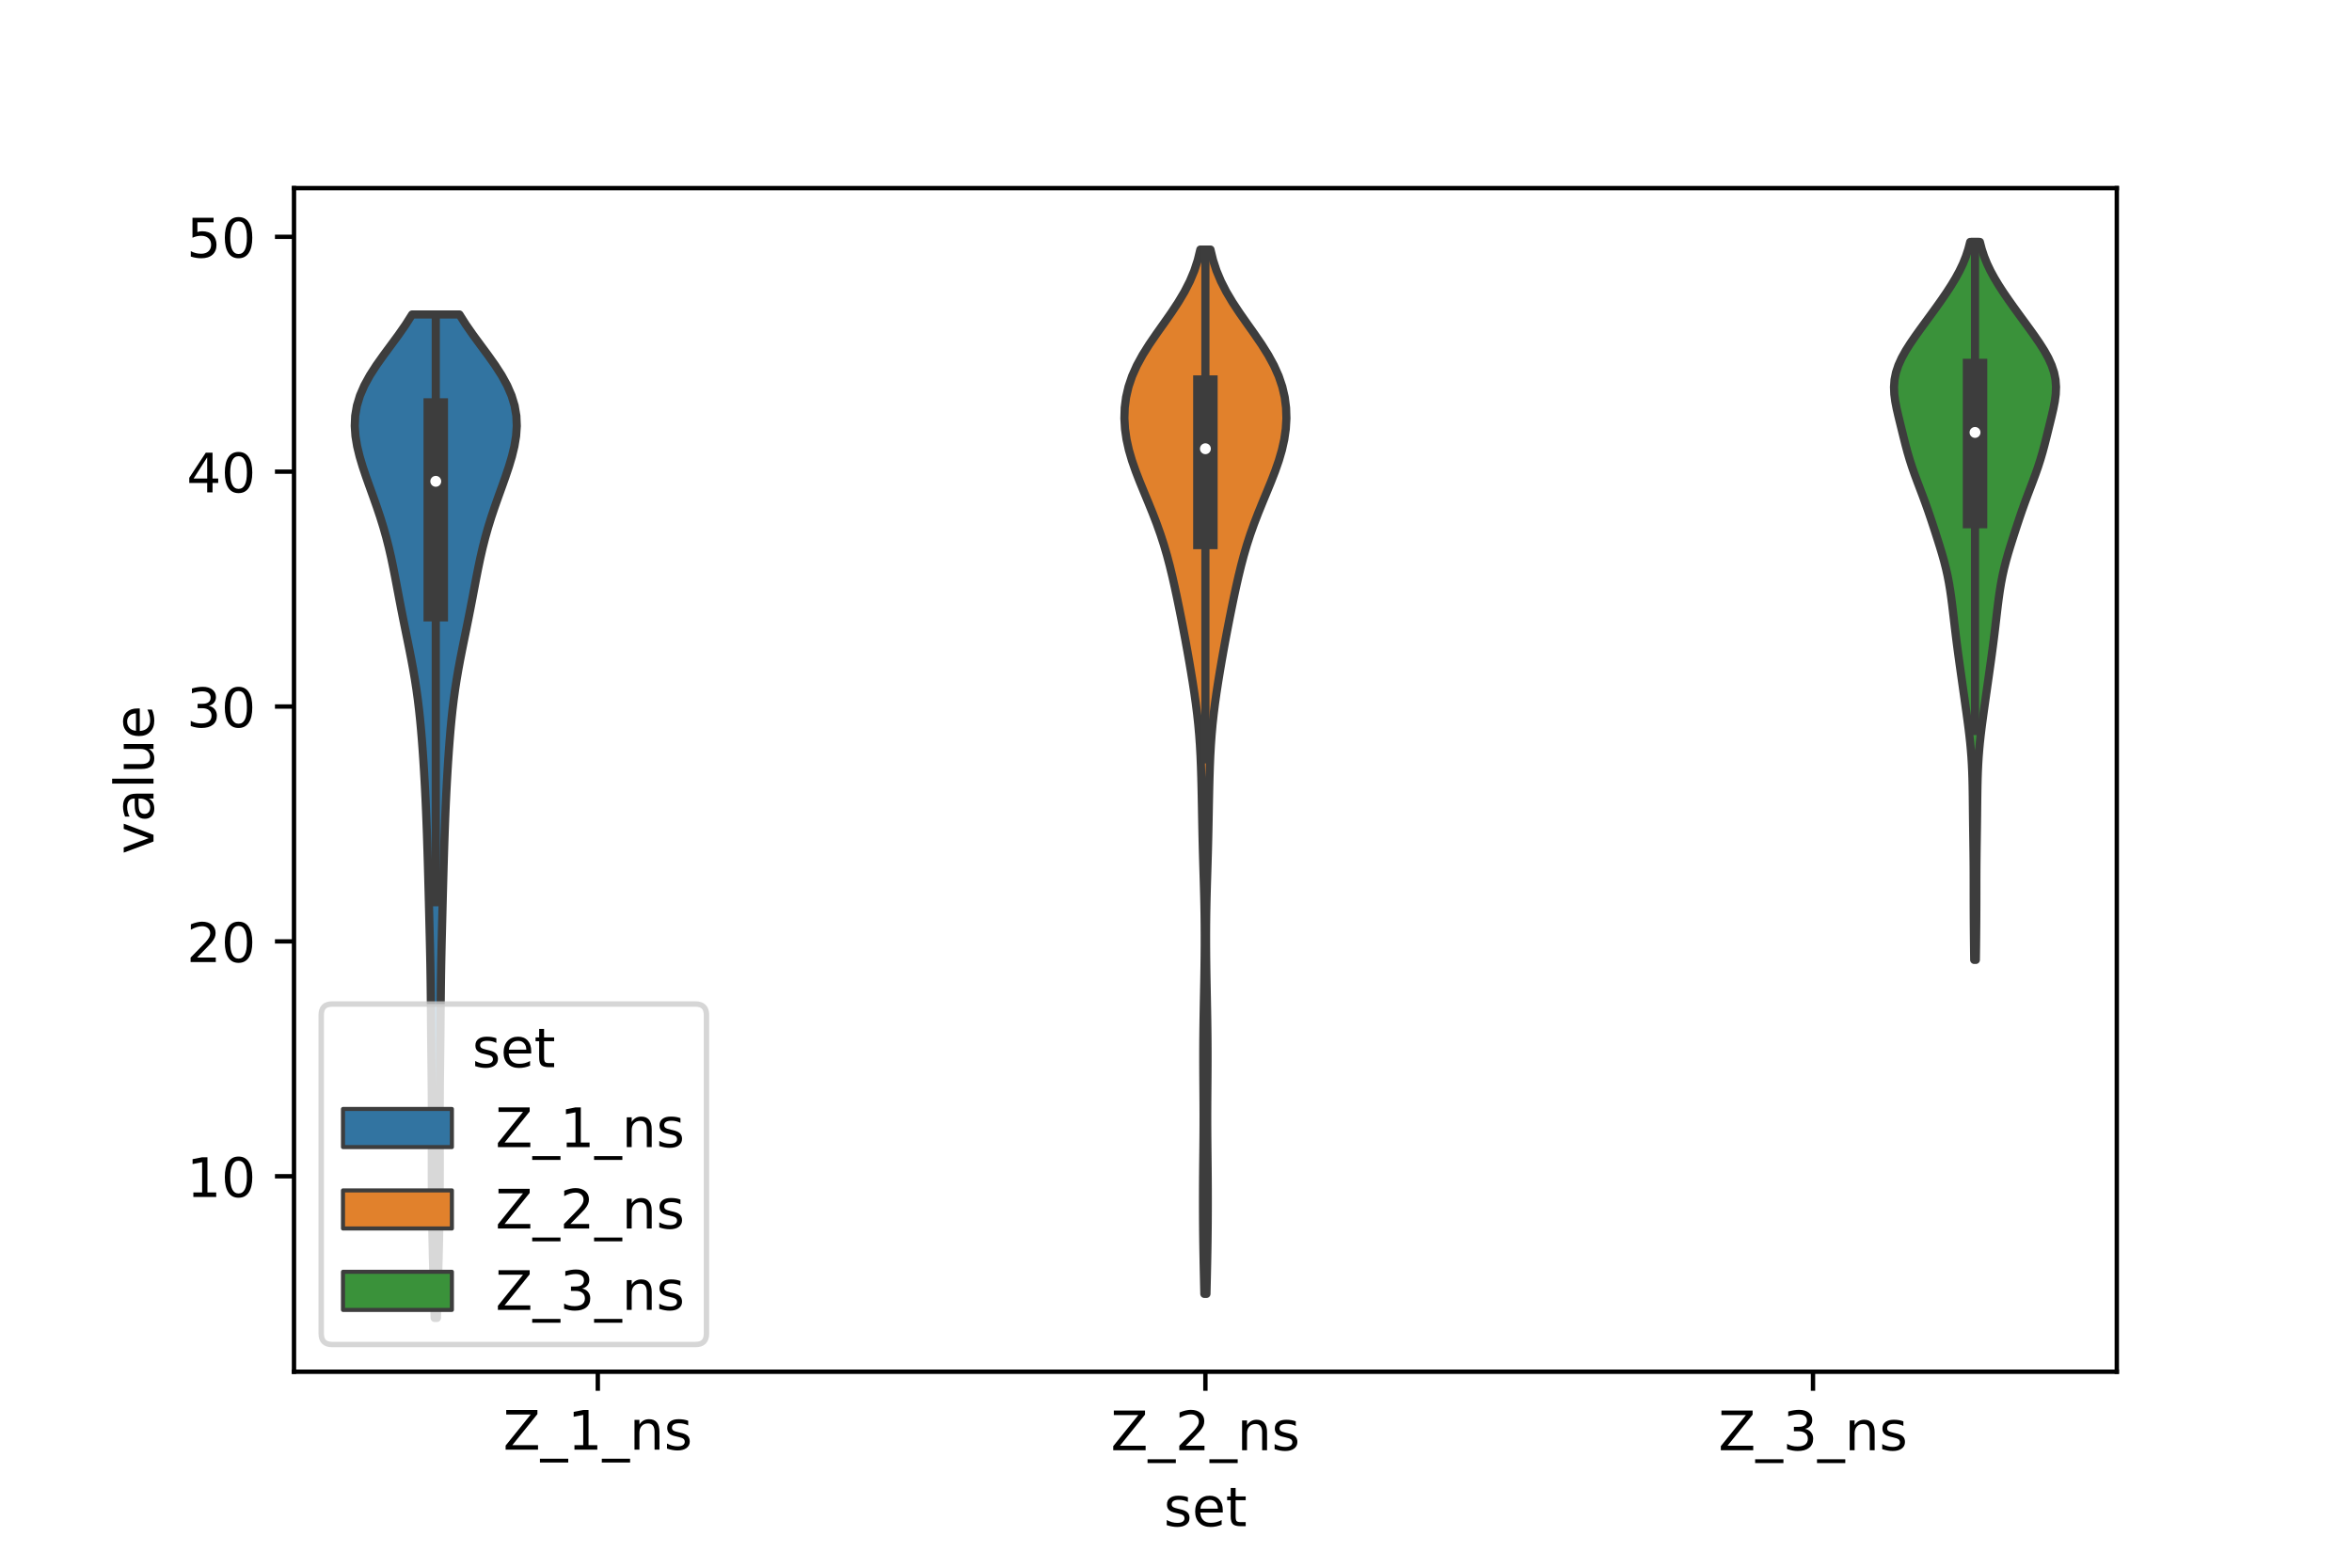 <?xml version="1.0" encoding="utf-8" standalone="no"?>
<!DOCTYPE svg PUBLIC "-//W3C//DTD SVG 1.1//EN"
  "http://www.w3.org/Graphics/SVG/1.1/DTD/svg11.dtd">
<!-- Created with matplotlib (https://matplotlib.org/) -->
<svg height="288pt" version="1.1" viewBox="0 0 432 288" width="432pt" xmlns="http://www.w3.org/2000/svg" xmlns:xlink="http://www.w3.org/1999/xlink">
 <defs>
  <style type="text/css">*{stroke-linecap:butt;stroke-linejoin:round;}</style>
 </defs>
 <g id="figure_1">
  <g id="patch_1">
   <path d="M 0 288 
L 432 288 
L 432 0 
L 0 0 
z
" style="fill:#ffffff;"/>
  </g>
  <g id="axes_1">
   <g id="patch_2">
    <path d="M 54 252 
L 388.8 252 
L 388.8 34.56 
L 54 34.56 
z
" style="fill:#ffffff;"/>
   </g>
   <g id="PolyCollection_1">
    <defs>
     <path d="M 80.25 -45.884 
L 79.83 -45.884 
L 79.781 -47.746 
L 79.728 -49.608 
L 79.673 -51.47 
L 79.617 -53.332 
L 79.563 -55.194 
L 79.513 -57.056 
L 79.468 -58.918 
L 79.429 -60.78 
L 79.395 -62.642 
L 79.367 -64.504 
L 79.344 -66.366 
L 79.327 -68.228 
L 79.314 -70.09 
L 79.307 -71.952 
L 79.303 -73.814 
L 79.304 -75.676 
L 79.307 -77.538 
L 79.311 -79.4 
L 79.314 -81.262 
L 79.315 -83.124 
L 79.311 -84.986 
L 79.302 -86.848 
L 79.288 -88.71 
L 79.269 -90.572 
L 79.248 -92.434 
L 79.226 -94.296 
L 79.205 -96.158 
L 79.186 -98.02 
L 79.169 -99.882 
L 79.153 -101.744 
L 79.138 -103.606 
L 79.12 -105.468 
L 79.098 -107.33 
L 79.071 -109.192 
L 79.039 -111.055 
L 79.001 -112.917 
L 78.96 -114.779 
L 78.915 -116.641 
L 78.869 -118.503 
L 78.823 -120.365 
L 78.776 -122.227 
L 78.728 -124.089 
L 78.679 -125.951 
L 78.629 -127.813 
L 78.577 -129.675 
L 78.521 -131.537 
L 78.462 -133.399 
L 78.399 -135.261 
L 78.331 -137.123 
L 78.257 -138.985 
L 78.175 -140.847 
L 78.085 -142.709 
L 77.987 -144.571 
L 77.879 -146.433 
L 77.762 -148.295 
L 77.634 -150.157 
L 77.494 -152.019 
L 77.339 -153.881 
L 77.165 -155.743 
L 76.969 -157.605 
L 76.745 -159.467 
L 76.49 -161.329 
L 76.203 -163.191 
L 75.885 -165.053 
L 75.539 -166.915 
L 75.174 -168.777 
L 74.796 -170.639 
L 74.415 -172.501 
L 74.039 -174.363 
L 73.671 -176.225 
L 73.313 -178.087 
L 72.961 -179.949 
L 72.607 -181.811 
L 72.241 -183.673 
L 71.851 -185.536 
L 71.423 -187.398 
L 70.949 -189.26 
L 70.423 -191.122 
L 69.845 -192.984 
L 69.221 -194.846 
L 68.564 -196.708 
L 67.892 -198.57 
L 67.23 -200.432 
L 66.605 -202.294 
L 66.05 -204.156 
L 65.599 -206.018 
L 65.29 -207.88 
L 65.16 -209.742 
L 65.24 -211.604 
L 65.556 -213.466 
L 66.119 -215.328 
L 66.923 -217.19 
L 67.946 -219.052 
L 69.146 -220.914 
L 70.468 -222.776 
L 71.845 -224.638 
L 73.214 -226.5 
L 74.512 -228.362 
L 75.692 -230.224 
L 84.388 -230.224 
L 84.388 -230.224 
L 85.568 -228.362 
L 86.866 -226.5 
L 88.235 -224.638 
L 89.612 -222.776 
L 90.934 -220.914 
L 92.134 -219.052 
L 93.157 -217.19 
L 93.961 -215.328 
L 94.524 -213.466 
L 94.84 -211.604 
L 94.92 -209.742 
L 94.79 -207.88 
L 94.481 -206.018 
L 94.03 -204.156 
L 93.475 -202.294 
L 92.85 -200.432 
L 92.188 -198.57 
L 91.516 -196.708 
L 90.859 -194.846 
L 90.235 -192.984 
L 89.657 -191.122 
L 89.131 -189.26 
L 88.657 -187.398 
L 88.229 -185.536 
L 87.839 -183.673 
L 87.473 -181.811 
L 87.119 -179.949 
L 86.767 -178.087 
L 86.409 -176.225 
L 86.041 -174.363 
L 85.665 -172.501 
L 85.284 -170.639 
L 84.906 -168.777 
L 84.541 -166.915 
L 84.195 -165.053 
L 83.877 -163.191 
L 83.59 -161.329 
L 83.335 -159.467 
L 83.111 -157.605 
L 82.915 -155.743 
L 82.741 -153.881 
L 82.586 -152.019 
L 82.446 -150.157 
L 82.318 -148.295 
L 82.201 -146.433 
L 82.093 -144.571 
L 81.995 -142.709 
L 81.905 -140.847 
L 81.823 -138.985 
L 81.749 -137.123 
L 81.681 -135.261 
L 81.618 -133.399 
L 81.559 -131.537 
L 81.503 -129.675 
L 81.451 -127.813 
L 81.401 -125.951 
L 81.352 -124.089 
L 81.304 -122.227 
L 81.257 -120.365 
L 81.211 -118.503 
L 81.165 -116.641 
L 81.12 -114.779 
L 81.079 -112.917 
L 81.041 -111.055 
L 81.009 -109.192 
L 80.982 -107.33 
L 80.96 -105.468 
L 80.942 -103.606 
L 80.927 -101.744 
L 80.911 -99.882 
L 80.894 -98.02 
L 80.875 -96.158 
L 80.854 -94.296 
L 80.832 -92.434 
L 80.811 -90.572 
L 80.792 -88.71 
L 80.778 -86.848 
L 80.769 -84.986 
L 80.765 -83.124 
L 80.766 -81.262 
L 80.769 -79.4 
L 80.773 -77.538 
L 80.776 -75.676 
L 80.777 -73.814 
L 80.773 -71.952 
L 80.766 -70.09 
L 80.753 -68.228 
L 80.736 -66.366 
L 80.713 -64.504 
L 80.685 -62.642 
L 80.651 -60.78 
L 80.612 -58.918 
L 80.567 -57.056 
L 80.517 -55.194 
L 80.463 -53.332 
L 80.407 -51.47 
L 80.352 -49.608 
L 80.299 -47.746 
L 80.25 -45.884 
z
" id="mf866a5b476" style="stroke:#3d3d3d;stroke-width:1.5;"/>
    </defs>
    <g clip-path="url(#pe5899b2e89)">
     <use style="fill:#3274a1;stroke:#3d3d3d;stroke-width:1.5;" x="0" xlink:href="#mf866a5b476" y="288"/>
    </g>
   </g>
   <g id="PolyCollection_2">
    <defs>
     <path d="M 221.594 -50.299 
L 221.206 -50.299 
L 221.162 -52.237 
L 221.117 -54.175 
L 221.076 -56.113 
L 221.04 -58.051 
L 221.01 -59.989 
L 220.987 -61.927 
L 220.972 -63.865 
L 220.963 -65.802 
L 220.961 -67.74 
L 220.965 -69.678 
L 220.976 -71.616 
L 220.993 -73.554 
L 221.014 -75.492 
L 221.034 -77.43 
L 221.051 -79.368 
L 221.061 -81.306 
L 221.063 -83.244 
L 221.056 -85.182 
L 221.044 -87.12 
L 221.029 -89.058 
L 221.016 -90.996 
L 221.008 -92.934 
L 221.008 -94.871 
L 221.017 -96.809 
L 221.036 -98.747 
L 221.062 -100.685 
L 221.095 -102.623 
L 221.132 -104.561 
L 221.17 -106.499 
L 221.206 -108.437 
L 221.237 -110.375 
L 221.261 -112.313 
L 221.275 -114.251 
L 221.278 -116.189 
L 221.269 -118.127 
L 221.247 -120.065 
L 221.212 -122.003 
L 221.166 -123.94 
L 221.111 -125.878 
L 221.052 -127.816 
L 220.994 -129.754 
L 220.939 -131.692 
L 220.891 -133.63 
L 220.849 -135.568 
L 220.811 -137.506 
L 220.774 -139.444 
L 220.737 -141.382 
L 220.696 -143.32 
L 220.646 -145.258 
L 220.584 -147.196 
L 220.504 -149.134 
L 220.398 -151.071 
L 220.26 -153.009 
L 220.087 -154.947 
L 219.876 -156.885 
L 219.631 -158.823 
L 219.357 -160.761 
L 219.059 -162.699 
L 218.744 -164.637 
L 218.414 -166.575 
L 218.071 -168.513 
L 217.717 -170.451 
L 217.351 -172.389 
L 216.974 -174.327 
L 216.586 -176.265 
L 216.186 -178.203 
L 215.77 -180.14 
L 215.333 -182.078 
L 214.863 -184.016 
L 214.35 -185.954 
L 213.783 -187.892 
L 213.155 -189.83 
L 212.465 -191.768 
L 211.72 -193.706 
L 210.934 -195.644 
L 210.13 -197.582 
L 209.336 -199.52 
L 208.585 -201.458 
L 207.911 -203.396 
L 207.345 -205.334 
L 206.914 -207.272 
L 206.634 -209.209 
L 206.52 -211.147 
L 206.582 -213.085 
L 206.831 -215.023 
L 207.28 -216.961 
L 207.936 -218.899 
L 208.8 -220.837 
L 209.856 -222.775 
L 211.072 -224.713 
L 212.398 -226.651 
L 213.773 -228.589 
L 215.131 -230.527 
L 216.412 -232.465 
L 217.564 -234.403 
L 218.553 -236.34 
L 219.364 -238.278 
L 219.997 -240.216 
L 220.47 -242.154 
L 222.33 -242.154 
L 222.33 -242.154 
L 222.803 -240.216 
L 223.436 -238.278 
L 224.247 -236.34 
L 225.236 -234.403 
L 226.388 -232.465 
L 227.669 -230.527 
L 229.027 -228.589 
L 230.402 -226.651 
L 231.728 -224.713 
L 232.944 -222.775 
L 234 -220.837 
L 234.864 -218.899 
L 235.52 -216.961 
L 235.969 -215.023 
L 236.218 -213.085 
L 236.28 -211.147 
L 236.166 -209.209 
L 235.886 -207.272 
L 235.455 -205.334 
L 234.889 -203.396 
L 234.215 -201.458 
L 233.464 -199.52 
L 232.67 -197.582 
L 231.866 -195.644 
L 231.08 -193.706 
L 230.335 -191.768 
L 229.645 -189.83 
L 229.017 -187.892 
L 228.45 -185.954 
L 227.937 -184.016 
L 227.467 -182.078 
L 227.03 -180.14 
L 226.614 -178.203 
L 226.214 -176.265 
L 225.826 -174.327 
L 225.449 -172.389 
L 225.083 -170.451 
L 224.729 -168.513 
L 224.386 -166.575 
L 224.056 -164.637 
L 223.741 -162.699 
L 223.443 -160.761 
L 223.169 -158.823 
L 222.924 -156.885 
L 222.713 -154.947 
L 222.54 -153.009 
L 222.402 -151.071 
L 222.296 -149.134 
L 222.216 -147.196 
L 222.154 -145.258 
L 222.104 -143.32 
L 222.063 -141.382 
L 222.026 -139.444 
L 221.989 -137.506 
L 221.951 -135.568 
L 221.909 -133.63 
L 221.861 -131.692 
L 221.806 -129.754 
L 221.748 -127.816 
L 221.689 -125.878 
L 221.634 -123.94 
L 221.588 -122.003 
L 221.553 -120.065 
L 221.531 -118.127 
L 221.522 -116.189 
L 221.525 -114.251 
L 221.539 -112.313 
L 221.563 -110.375 
L 221.594 -108.437 
L 221.63 -106.499 
L 221.668 -104.561 
L 221.705 -102.623 
L 221.738 -100.685 
L 221.764 -98.747 
L 221.783 -96.809 
L 221.792 -94.871 
L 221.792 -92.934 
L 221.784 -90.996 
L 221.771 -89.058 
L 221.756 -87.12 
L 221.744 -85.182 
L 221.737 -83.244 
L 221.739 -81.306 
L 221.749 -79.368 
L 221.766 -77.43 
L 221.786 -75.492 
L 221.807 -73.554 
L 221.824 -71.616 
L 221.835 -69.678 
L 221.839 -67.74 
L 221.837 -65.802 
L 221.828 -63.865 
L 221.813 -61.927 
L 221.79 -59.989 
L 221.76 -58.051 
L 221.724 -56.113 
L 221.683 -54.175 
L 221.638 -52.237 
L 221.594 -50.299 
z
" id="me64e5f9c55" style="stroke:#3d3d3d;stroke-width:1.5;"/>
    </defs>
    <g clip-path="url(#pe5899b2e89)">
     <use style="fill:#e1812c;stroke:#3d3d3d;stroke-width:1.5;" x="0" xlink:href="#me64e5f9c55" y="288"/>
    </g>
   </g>
   <g id="PolyCollection_3">
    <defs>
     <path d="M 362.909 -111.659 
L 362.611 -111.659 
L 362.592 -112.992 
L 362.576 -114.324 
L 362.561 -115.656 
L 362.548 -116.989 
L 362.537 -118.321 
L 362.527 -119.653 
L 362.521 -120.985 
L 362.516 -122.318 
L 362.515 -123.65 
L 362.514 -124.982 
L 362.513 -126.315 
L 362.509 -127.647 
L 362.501 -128.979 
L 362.489 -130.311 
L 362.474 -131.644 
L 362.456 -132.976 
L 362.437 -134.308 
L 362.418 -135.641 
L 362.401 -136.973 
L 362.384 -138.305 
L 362.37 -139.637 
L 362.355 -140.97 
L 362.338 -142.302 
L 362.316 -143.634 
L 362.284 -144.967 
L 362.239 -146.299 
L 362.177 -147.631 
L 362.095 -148.964 
L 361.99 -150.296 
L 361.865 -151.628 
L 361.719 -152.96 
L 361.557 -154.293 
L 361.383 -155.625 
L 361.201 -156.957 
L 361.015 -158.29 
L 360.827 -159.622 
L 360.638 -160.954 
L 360.45 -162.286 
L 360.261 -163.619 
L 360.073 -164.951 
L 359.886 -166.283 
L 359.703 -167.616 
L 359.524 -168.948 
L 359.352 -170.28 
L 359.186 -171.613 
L 359.026 -172.945 
L 358.87 -174.277 
L 358.714 -175.609 
L 358.553 -176.942 
L 358.381 -178.274 
L 358.188 -179.606 
L 357.967 -180.939 
L 357.71 -182.271 
L 357.411 -183.603 
L 357.071 -184.935 
L 356.695 -186.268 
L 356.293 -187.6 
L 355.874 -188.932 
L 355.446 -190.265 
L 355.011 -191.597 
L 354.568 -192.929 
L 354.111 -194.262 
L 353.637 -195.594 
L 353.144 -196.926 
L 352.639 -198.258 
L 352.134 -199.591 
L 351.641 -200.923 
L 351.176 -202.255 
L 350.748 -203.588 
L 350.357 -204.92 
L 349.998 -206.252 
L 349.66 -207.584 
L 349.33 -208.917 
L 349.001 -210.249 
L 348.676 -211.581 
L 348.37 -212.914 
L 348.111 -214.246 
L 347.935 -215.578 
L 347.88 -216.911 
L 347.977 -218.243 
L 348.246 -219.575 
L 348.69 -220.907 
L 349.294 -222.24 
L 350.033 -223.572 
L 350.876 -224.904 
L 351.789 -226.237 
L 352.743 -227.569 
L 353.715 -228.901 
L 354.69 -230.233 
L 355.656 -231.566 
L 356.601 -232.898 
L 357.515 -234.23 
L 358.382 -235.563 
L 359.186 -236.895 
L 359.913 -238.227 
L 360.549 -239.559 
L 361.086 -240.892 
L 361.525 -242.224 
L 361.872 -243.556 
L 363.648 -243.556 
L 363.648 -243.556 
L 363.995 -242.224 
L 364.434 -240.892 
L 364.971 -239.559 
L 365.607 -238.227 
L 366.334 -236.895 
L 367.138 -235.563 
L 368.005 -234.23 
L 368.919 -232.898 
L 369.864 -231.566 
L 370.83 -230.233 
L 371.805 -228.901 
L 372.777 -227.569 
L 373.731 -226.237 
L 374.644 -224.904 
L 375.487 -223.572 
L 376.226 -222.24 
L 376.83 -220.907 
L 377.274 -219.575 
L 377.543 -218.243 
L 377.64 -216.911 
L 377.585 -215.578 
L 377.409 -214.246 
L 377.15 -212.914 
L 376.844 -211.581 
L 376.519 -210.249 
L 376.19 -208.917 
L 375.86 -207.584 
L 375.522 -206.252 
L 375.163 -204.92 
L 374.772 -203.588 
L 374.344 -202.255 
L 373.879 -200.923 
L 373.386 -199.591 
L 372.881 -198.258 
L 372.376 -196.926 
L 371.883 -195.594 
L 371.409 -194.262 
L 370.952 -192.929 
L 370.509 -191.597 
L 370.074 -190.265 
L 369.646 -188.932 
L 369.227 -187.6 
L 368.825 -186.268 
L 368.449 -184.935 
L 368.109 -183.603 
L 367.81 -182.271 
L 367.553 -180.939 
L 367.332 -179.606 
L 367.139 -178.274 
L 366.967 -176.942 
L 366.806 -175.609 
L 366.65 -174.277 
L 366.494 -172.945 
L 366.334 -171.613 
L 366.168 -170.28 
L 365.996 -168.948 
L 365.817 -167.616 
L 365.634 -166.283 
L 365.447 -164.951 
L 365.259 -163.619 
L 365.07 -162.286 
L 364.882 -160.954 
L 364.693 -159.622 
L 364.505 -158.29 
L 364.319 -156.957 
L 364.137 -155.625 
L 363.963 -154.293 
L 363.801 -152.96 
L 363.655 -151.628 
L 363.53 -150.296 
L 363.425 -148.964 
L 363.343 -147.631 
L 363.281 -146.299 
L 363.236 -144.967 
L 363.204 -143.634 
L 363.182 -142.302 
L 363.165 -140.97 
L 363.15 -139.637 
L 363.136 -138.305 
L 363.119 -136.973 
L 363.102 -135.641 
L 363.083 -134.308 
L 363.064 -132.976 
L 363.046 -131.644 
L 363.031 -130.311 
L 363.019 -128.979 
L 363.011 -127.647 
L 363.007 -126.315 
L 363.006 -124.982 
L 363.005 -123.65 
L 363.004 -122.318 
L 362.999 -120.985 
L 362.993 -119.653 
L 362.983 -118.321 
L 362.972 -116.989 
L 362.959 -115.656 
L 362.944 -114.324 
L 362.928 -112.992 
L 362.909 -111.659 
z
" id="me7997f96d9" style="stroke:#3d3d3d;stroke-width:1.5;"/>
    </defs>
    <g clip-path="url(#pe5899b2e89)">
     <use style="fill:#3a923a;stroke:#3d3d3d;stroke-width:1.5;" x="0" xlink:href="#me7997f96d9" y="288"/>
    </g>
   </g>
   <g id="patch_3">
    <path clip-path="url(#pe5899b2e89)" d="M 109.8 259.242 
L 109.8 259.242 
L 109.8 259.242 
L 109.8 259.242 
z
" style="fill:#3274a1;stroke:#3d3d3d;stroke-linejoin:miter;stroke-width:0.75;"/>
   </g>
   <g id="patch_4">
    <path clip-path="url(#pe5899b2e89)" d="M 109.8 259.242 
L 109.8 259.242 
L 109.8 259.242 
L 109.8 259.242 
z
" style="fill:#e1812c;stroke:#3d3d3d;stroke-linejoin:miter;stroke-width:0.75;"/>
   </g>
   <g id="patch_5">
    <path clip-path="url(#pe5899b2e89)" d="M 109.8 259.242 
L 109.8 259.242 
L 109.8 259.242 
L 109.8 259.242 
z
" style="fill:#3a923a;stroke:#3d3d3d;stroke-linejoin:miter;stroke-width:0.75;"/>
   </g>
   <g id="matplotlib.axis_1">
    <g id="xtick_1">
     <g id="line2d_1">
      <defs>
       <path d="M 0 0 
L 0 3.5 
" id="m241a8eb788" style="stroke:#000000;stroke-width:0.8;"/>
      </defs>
      <g>
       <use style="stroke:#000000;stroke-width:0.8;" x="109.8" xlink:href="#m241a8eb788" y="252"/>
      </g>
     </g>
     <g id="text_1">
      <!-- Z_1_ns -->
      <g transform="translate(92.42 266.32)scale(0.1 -0.1)">
       <defs>
        <path d="M 5.609 72.906 
L 62.891 72.906 
L 62.891 65.375 
L 16.797 8.297 
L 64.016 8.297 
L 64.016 0 
L 4.5 0 
L 4.5 7.516 
L 50.594 64.594 
L 5.609 64.594 
z
" id="DejaVuSans-90"/>
        <path d="M 50.984 -16.609 
L 50.984 -23.578 
L -0.984 -23.578 
L -0.984 -16.609 
z
" id="DejaVuSans-95"/>
        <path d="M 12.406 8.297 
L 28.516 8.297 
L 28.516 63.922 
L 10.984 60.406 
L 10.984 69.391 
L 28.422 72.906 
L 38.281 72.906 
L 38.281 8.297 
L 54.391 8.297 
L 54.391 0 
L 12.406 0 
z
" id="DejaVuSans-49"/>
        <path d="M 54.891 33.016 
L 54.891 0 
L 45.906 0 
L 45.906 32.719 
Q 45.906 40.484 42.875 44.328 
Q 39.844 48.188 33.797 48.188 
Q 26.516 48.188 22.312 43.547 
Q 18.109 38.922 18.109 30.906 
L 18.109 0 
L 9.078 0 
L 9.078 54.688 
L 18.109 54.688 
L 18.109 46.188 
Q 21.344 51.125 25.703 53.562 
Q 30.078 56 35.797 56 
Q 45.219 56 50.047 50.172 
Q 54.891 44.344 54.891 33.016 
z
" id="DejaVuSans-110"/>
        <path d="M 44.281 53.078 
L 44.281 44.578 
Q 40.484 46.531 36.375 47.5 
Q 32.281 48.484 27.875 48.484 
Q 21.188 48.484 17.844 46.438 
Q 14.5 44.391 14.5 40.281 
Q 14.5 37.156 16.891 35.375 
Q 19.281 33.594 26.516 31.984 
L 29.594 31.297 
Q 39.156 29.25 43.188 25.516 
Q 47.219 21.781 47.219 15.094 
Q 47.219 7.469 41.188 3.016 
Q 35.156 -1.422 24.609 -1.422 
Q 20.219 -1.422 15.453 -0.562 
Q 10.688 0.297 5.422 2 
L 5.422 11.281 
Q 10.406 8.688 15.234 7.391 
Q 20.062 6.109 24.812 6.109 
Q 31.156 6.109 34.562 8.281 
Q 37.984 10.453 37.984 14.406 
Q 37.984 18.062 35.516 20.016 
Q 33.062 21.969 24.703 23.781 
L 21.578 24.516 
Q 13.234 26.266 9.516 29.906 
Q 5.812 33.547 5.812 39.891 
Q 5.812 47.609 11.281 51.797 
Q 16.75 56 26.812 56 
Q 31.781 56 36.172 55.266 
Q 40.578 54.547 44.281 53.078 
z
" id="DejaVuSans-115"/>
       </defs>
       <use xlink:href="#DejaVuSans-90"/>
       <use x="68.506" xlink:href="#DejaVuSans-95"/>
       <use x="118.506" xlink:href="#DejaVuSans-49"/>
       <use x="182.129" xlink:href="#DejaVuSans-95"/>
       <use x="232.129" xlink:href="#DejaVuSans-110"/>
       <use x="295.508" xlink:href="#DejaVuSans-115"/>
      </g>
     </g>
    </g>
    <g id="xtick_2">
     <g id="line2d_2">
      <g>
       <use style="stroke:#000000;stroke-width:0.8;" x="221.4" xlink:href="#m241a8eb788" y="252"/>
      </g>
     </g>
     <g id="text_2">
      <!-- Z_2_ns -->
      <g transform="translate(204.02 266.422)scale(0.1 -0.1)">
       <defs>
        <path d="M 19.188 8.297 
L 53.609 8.297 
L 53.609 0 
L 7.328 0 
L 7.328 8.297 
Q 12.938 14.109 22.625 23.891 
Q 32.328 33.688 34.812 36.531 
Q 39.547 41.844 41.422 45.531 
Q 43.312 49.219 43.312 52.781 
Q 43.312 58.594 39.234 62.25 
Q 35.156 65.922 28.609 65.922 
Q 23.969 65.922 18.812 64.312 
Q 13.672 62.703 7.812 59.422 
L 7.812 69.391 
Q 13.766 71.781 18.938 73 
Q 24.125 74.219 28.422 74.219 
Q 39.75 74.219 46.484 68.547 
Q 53.219 62.891 53.219 53.422 
Q 53.219 48.922 51.531 44.891 
Q 49.859 40.875 45.406 35.406 
Q 44.188 33.984 37.641 27.219 
Q 31.109 20.453 19.188 8.297 
z
" id="DejaVuSans-50"/>
       </defs>
       <use xlink:href="#DejaVuSans-90"/>
       <use x="68.506" xlink:href="#DejaVuSans-95"/>
       <use x="118.506" xlink:href="#DejaVuSans-50"/>
       <use x="182.129" xlink:href="#DejaVuSans-95"/>
       <use x="232.129" xlink:href="#DejaVuSans-110"/>
       <use x="295.508" xlink:href="#DejaVuSans-115"/>
      </g>
     </g>
    </g>
    <g id="xtick_3">
     <g id="line2d_3">
      <g>
       <use style="stroke:#000000;stroke-width:0.8;" x="333" xlink:href="#m241a8eb788" y="252"/>
      </g>
     </g>
     <g id="text_3">
      <!-- Z_3_ns -->
      <g transform="translate(315.62 266.422)scale(0.1 -0.1)">
       <defs>
        <path d="M 40.578 39.312 
Q 47.656 37.797 51.625 33 
Q 55.609 28.219 55.609 21.188 
Q 55.609 10.406 48.188 4.484 
Q 40.766 -1.422 27.094 -1.422 
Q 22.516 -1.422 17.656 -0.516 
Q 12.797 0.391 7.625 2.203 
L 7.625 11.719 
Q 11.719 9.328 16.594 8.109 
Q 21.484 6.891 26.812 6.891 
Q 36.078 6.891 40.938 10.547 
Q 45.797 14.203 45.797 21.188 
Q 45.797 27.641 41.281 31.266 
Q 36.766 34.906 28.719 34.906 
L 20.219 34.906 
L 20.219 43.016 
L 29.109 43.016 
Q 36.375 43.016 40.234 45.922 
Q 44.094 48.828 44.094 54.297 
Q 44.094 59.906 40.109 62.906 
Q 36.141 65.922 28.719 65.922 
Q 24.656 65.922 20.016 65.031 
Q 15.375 64.156 9.812 62.312 
L 9.812 71.094 
Q 15.438 72.656 20.344 73.438 
Q 25.25 74.219 29.594 74.219 
Q 40.828 74.219 47.359 69.109 
Q 53.906 64.016 53.906 55.328 
Q 53.906 49.266 50.438 45.094 
Q 46.969 40.922 40.578 39.312 
z
" id="DejaVuSans-51"/>
       </defs>
       <use xlink:href="#DejaVuSans-90"/>
       <use x="68.506" xlink:href="#DejaVuSans-95"/>
       <use x="118.506" xlink:href="#DejaVuSans-51"/>
       <use x="182.129" xlink:href="#DejaVuSans-95"/>
       <use x="232.129" xlink:href="#DejaVuSans-110"/>
       <use x="295.508" xlink:href="#DejaVuSans-115"/>
      </g>
     </g>
    </g>
    <g id="text_4">
     <!-- set -->
     <g transform="translate(213.759 280.378)scale(0.1 -0.1)">
      <defs>
       <path d="M 56.203 29.594 
L 56.203 25.203 
L 14.891 25.203 
Q 15.484 15.922 20.484 11.062 
Q 25.484 6.203 34.422 6.203 
Q 39.594 6.203 44.453 7.469 
Q 49.312 8.734 54.109 11.281 
L 54.109 2.781 
Q 49.266 0.734 44.188 -0.344 
Q 39.109 -1.422 33.891 -1.422 
Q 20.797 -1.422 13.156 6.188 
Q 5.516 13.812 5.516 26.812 
Q 5.516 40.234 12.766 48.109 
Q 20.016 56 32.328 56 
Q 43.359 56 49.781 48.891 
Q 56.203 41.797 56.203 29.594 
z
M 47.219 32.234 
Q 47.125 39.594 43.094 43.984 
Q 39.062 48.391 32.422 48.391 
Q 24.906 48.391 20.391 44.141 
Q 15.875 39.891 15.188 32.172 
z
" id="DejaVuSans-101"/>
       <path d="M 18.312 70.219 
L 18.312 54.688 
L 36.812 54.688 
L 36.812 47.703 
L 18.312 47.703 
L 18.312 18.016 
Q 18.312 11.328 20.141 9.422 
Q 21.969 7.516 27.594 7.516 
L 36.812 7.516 
L 36.812 0 
L 27.594 0 
Q 17.188 0 13.234 3.875 
Q 9.281 7.766 9.281 18.016 
L 9.281 47.703 
L 2.688 47.703 
L 2.688 54.688 
L 9.281 54.688 
L 9.281 70.219 
z
" id="DejaVuSans-116"/>
      </defs>
      <use xlink:href="#DejaVuSans-115"/>
      <use x="52.1" xlink:href="#DejaVuSans-101"/>
      <use x="113.623" xlink:href="#DejaVuSans-116"/>
     </g>
    </g>
   </g>
   <g id="matplotlib.axis_2">
    <g id="ytick_1">
     <g id="line2d_4">
      <defs>
       <path d="M 0 0 
L -3.5 0 
" id="m8ba475d8cc" style="stroke:#000000;stroke-width:0.8;"/>
      </defs>
      <g>
       <use style="stroke:#000000;stroke-width:0.8;" x="54" xlink:href="#m8ba475d8cc" y="216.094"/>
      </g>
     </g>
     <g id="text_5">
      <!-- 10 -->
      <g transform="translate(34.275 219.893)scale(0.1 -0.1)">
       <defs>
        <path d="M 31.781 66.406 
Q 24.172 66.406 20.328 58.906 
Q 16.5 51.422 16.5 36.375 
Q 16.5 21.391 20.328 13.891 
Q 24.172 6.391 31.781 6.391 
Q 39.453 6.391 43.281 13.891 
Q 47.125 21.391 47.125 36.375 
Q 47.125 51.422 43.281 58.906 
Q 39.453 66.406 31.781 66.406 
z
M 31.781 74.219 
Q 44.047 74.219 50.516 64.516 
Q 56.984 54.828 56.984 36.375 
Q 56.984 17.969 50.516 8.266 
Q 44.047 -1.422 31.781 -1.422 
Q 19.531 -1.422 13.062 8.266 
Q 6.594 17.969 6.594 36.375 
Q 6.594 54.828 13.062 64.516 
Q 19.531 74.219 31.781 74.219 
z
" id="DejaVuSans-48"/>
       </defs>
       <use xlink:href="#DejaVuSans-49"/>
       <use x="63.623" xlink:href="#DejaVuSans-48"/>
      </g>
     </g>
    </g>
    <g id="ytick_2">
     <g id="line2d_5">
      <g>
       <use style="stroke:#000000;stroke-width:0.8;" x="54" xlink:href="#m8ba475d8cc" y="172.946"/>
      </g>
     </g>
     <g id="text_6">
      <!-- 20 -->
      <g transform="translate(34.275 176.745)scale(0.1 -0.1)">
       <use xlink:href="#DejaVuSans-50"/>
       <use x="63.623" xlink:href="#DejaVuSans-48"/>
      </g>
     </g>
    </g>
    <g id="ytick_3">
     <g id="line2d_6">
      <g>
       <use style="stroke:#000000;stroke-width:0.8;" x="54" xlink:href="#m8ba475d8cc" y="129.798"/>
      </g>
     </g>
     <g id="text_7">
      <!-- 30 -->
      <g transform="translate(34.275 133.597)scale(0.1 -0.1)">
       <use xlink:href="#DejaVuSans-51"/>
       <use x="63.623" xlink:href="#DejaVuSans-48"/>
      </g>
     </g>
    </g>
    <g id="ytick_4">
     <g id="line2d_7">
      <g>
       <use style="stroke:#000000;stroke-width:0.8;" x="54" xlink:href="#m8ba475d8cc" y="86.65"/>
      </g>
     </g>
     <g id="text_8">
      <!-- 40 -->
      <g transform="translate(34.275 90.45)scale(0.1 -0.1)">
       <defs>
        <path d="M 37.797 64.312 
L 12.891 25.391 
L 37.797 25.391 
z
M 35.203 72.906 
L 47.609 72.906 
L 47.609 25.391 
L 58.016 25.391 
L 58.016 17.188 
L 47.609 17.188 
L 47.609 0 
L 37.797 0 
L 37.797 17.188 
L 4.891 17.188 
L 4.891 26.703 
z
" id="DejaVuSans-52"/>
       </defs>
       <use xlink:href="#DejaVuSans-52"/>
       <use x="63.623" xlink:href="#DejaVuSans-48"/>
      </g>
     </g>
    </g>
    <g id="ytick_5">
     <g id="line2d_8">
      <g>
       <use style="stroke:#000000;stroke-width:0.8;" x="54" xlink:href="#m8ba475d8cc" y="43.503"/>
      </g>
     </g>
     <g id="text_9">
      <!-- 50 -->
      <g transform="translate(34.275 47.302)scale(0.1 -0.1)">
       <defs>
        <path d="M 10.797 72.906 
L 49.516 72.906 
L 49.516 64.594 
L 19.828 64.594 
L 19.828 46.734 
Q 21.969 47.469 24.109 47.828 
Q 26.266 48.188 28.422 48.188 
Q 40.625 48.188 47.75 41.5 
Q 54.891 34.812 54.891 23.391 
Q 54.891 11.625 47.562 5.094 
Q 40.234 -1.422 26.906 -1.422 
Q 22.312 -1.422 17.547 -0.641 
Q 12.797 0.141 7.719 1.703 
L 7.719 11.625 
Q 12.109 9.234 16.797 8.062 
Q 21.484 6.891 26.703 6.891 
Q 35.156 6.891 40.078 11.328 
Q 45.016 15.766 45.016 23.391 
Q 45.016 31 40.078 35.438 
Q 35.156 39.891 26.703 39.891 
Q 22.75 39.891 18.812 39.016 
Q 14.891 38.141 10.797 36.281 
z
" id="DejaVuSans-53"/>
       </defs>
       <use xlink:href="#DejaVuSans-53"/>
       <use x="63.623" xlink:href="#DejaVuSans-48"/>
      </g>
     </g>
    </g>
    <g id="text_10">
     <!-- value -->
     <g transform="translate(28.195 156.938)rotate(-90)scale(0.1 -0.1)">
      <defs>
       <path d="M 2.984 54.688 
L 12.5 54.688 
L 29.594 8.797 
L 46.688 54.688 
L 56.203 54.688 
L 35.688 0 
L 23.484 0 
z
" id="DejaVuSans-118"/>
       <path d="M 34.281 27.484 
Q 23.391 27.484 19.188 25 
Q 14.984 22.516 14.984 16.5 
Q 14.984 11.719 18.141 8.906 
Q 21.297 6.109 26.703 6.109 
Q 34.188 6.109 38.703 11.406 
Q 43.219 16.703 43.219 25.484 
L 43.219 27.484 
z
M 52.203 31.203 
L 52.203 0 
L 43.219 0 
L 43.219 8.297 
Q 40.141 3.328 35.547 0.953 
Q 30.953 -1.422 24.312 -1.422 
Q 15.922 -1.422 10.953 3.297 
Q 6 8.016 6 15.922 
Q 6 25.141 12.172 29.828 
Q 18.359 34.516 30.609 34.516 
L 43.219 34.516 
L 43.219 35.406 
Q 43.219 41.609 39.141 45 
Q 35.062 48.391 27.688 48.391 
Q 23 48.391 18.547 47.266 
Q 14.109 46.141 10.016 43.891 
L 10.016 52.203 
Q 14.938 54.109 19.578 55.047 
Q 24.219 56 28.609 56 
Q 40.484 56 46.344 49.844 
Q 52.203 43.703 52.203 31.203 
z
" id="DejaVuSans-97"/>
       <path d="M 9.422 75.984 
L 18.406 75.984 
L 18.406 0 
L 9.422 0 
z
" id="DejaVuSans-108"/>
       <path d="M 8.5 21.578 
L 8.5 54.688 
L 17.484 54.688 
L 17.484 21.922 
Q 17.484 14.156 20.5 10.266 
Q 23.531 6.391 29.594 6.391 
Q 36.859 6.391 41.078 11.031 
Q 45.312 15.672 45.312 23.688 
L 45.312 54.688 
L 54.297 54.688 
L 54.297 0 
L 45.312 0 
L 45.312 8.406 
Q 42.047 3.422 37.719 1 
Q 33.406 -1.422 27.688 -1.422 
Q 18.266 -1.422 13.375 4.438 
Q 8.5 10.297 8.5 21.578 
z
M 31.109 56 
z
" id="DejaVuSans-117"/>
      </defs>
      <use xlink:href="#DejaVuSans-118"/>
      <use x="59.18" xlink:href="#DejaVuSans-97"/>
      <use x="120.459" xlink:href="#DejaVuSans-108"/>
      <use x="148.242" xlink:href="#DejaVuSans-117"/>
      <use x="211.621" xlink:href="#DejaVuSans-101"/>
     </g>
    </g>
   </g>
   <g id="line2d_9">
    <path clip-path="url(#pe5899b2e89)" d="M 80.04 165.753 
L 80.04 57.776 
" style="fill:none;stroke:#3d3d3d;stroke-linecap:square;stroke-width:1.5;"/>
   </g>
   <g id="line2d_10">
    <path clip-path="url(#pe5899b2e89)" d="M 80.04 111.916 
L 80.04 75.41 
" style="fill:none;stroke:#3d3d3d;stroke-linecap:square;stroke-width:4.5;"/>
   </g>
   <g id="line2d_11">
    <path clip-path="url(#pe5899b2e89)" d="M 221.4 139.506 
L 221.4 45.846 
" style="fill:none;stroke:#3d3d3d;stroke-linecap:square;stroke-width:1.5;"/>
   </g>
   <g id="line2d_12">
    <path clip-path="url(#pe5899b2e89)" d="M 221.4 98.647 
L 221.4 71.213 
" style="fill:none;stroke:#3d3d3d;stroke-linecap:square;stroke-width:4.5;"/>
   </g>
   <g id="line2d_13">
    <path clip-path="url(#pe5899b2e89)" d="M 362.76 134.299 
L 362.76 44.444 
" style="fill:none;stroke:#3d3d3d;stroke-linecap:square;stroke-width:1.5;"/>
   </g>
   <g id="line2d_14">
    <path clip-path="url(#pe5899b2e89)" d="M 362.76 94.801 
L 362.76 68.153 
" style="fill:none;stroke:#3d3d3d;stroke-linecap:square;stroke-width:4.5;"/>
   </g>
   <g id="patch_6">
    <path d="M 54 252 
L 54 34.56 
" style="fill:none;stroke:#000000;stroke-linecap:square;stroke-linejoin:miter;stroke-width:0.8;"/>
   </g>
   <g id="patch_7">
    <path d="M 388.8 252 
L 388.8 34.56 
" style="fill:none;stroke:#000000;stroke-linecap:square;stroke-linejoin:miter;stroke-width:0.8;"/>
   </g>
   <g id="patch_8">
    <path d="M 54 252 
L 388.8 252 
" style="fill:none;stroke:#000000;stroke-linecap:square;stroke-linejoin:miter;stroke-width:0.8;"/>
   </g>
   <g id="patch_9">
    <path d="M 54 34.56 
L 388.8 34.56 
" style="fill:none;stroke:#000000;stroke-linecap:square;stroke-linejoin:miter;stroke-width:0.8;"/>
   </g>
   <g id="PathCollection_1">
    <defs>
     <path d="M 0 1.5 
C 0.398 1.5 0.779 1.342 1.061 1.061 
C 1.342 0.779 1.5 0.398 1.5 0 
C 1.5 -0.398 1.342 -0.779 1.061 -1.061 
C 0.779 -1.342 0.398 -1.5 0 -1.5 
C -0.398 -1.5 -0.779 -1.342 -1.061 -1.061 
C -1.342 -0.779 -1.5 -0.398 -1.5 0 
C -1.5 0.398 -1.342 0.779 -1.061 1.061 
C -0.779 1.342 -0.398 1.5 0 1.5 
z
" id="m0886cbcaa8" style="stroke:#3d3d3d;"/>
    </defs>
    <g clip-path="url(#pe5899b2e89)">
     <use style="fill:#ffffff;stroke:#3d3d3d;" x="80.04" xlink:href="#m0886cbcaa8" y="88.424"/>
    </g>
   </g>
   <g id="PathCollection_2">
    <g clip-path="url(#pe5899b2e89)">
     <use style="fill:#ffffff;stroke:#3d3d3d;" x="221.4" xlink:href="#m0886cbcaa8" y="82.438"/>
    </g>
   </g>
   <g id="PathCollection_3">
    <g clip-path="url(#pe5899b2e89)">
     <use style="fill:#ffffff;stroke:#3d3d3d;" x="362.76" xlink:href="#m0886cbcaa8" y="79.443"/>
    </g>
   </g>
   <g id="legend_1">
    <g id="patch_10">
     <path d="M 61 247 
L 127.759 247 
Q 129.759 247 129.759 245 
L 129.759 186.453 
Q 129.759 184.453 127.759 184.453 
L 61 184.453 
Q 59 184.453 59 186.453 
L 59 245 
Q 59 247 61 247 
z
" style="fill:#ffffff;opacity:0.8;stroke:#cccccc;stroke-linejoin:miter;"/>
    </g>
    <g id="text_11">
     <!-- set -->
     <g transform="translate(86.738 196.052)scale(0.1 -0.1)">
      <use xlink:href="#DejaVuSans-115"/>
      <use x="52.1" xlink:href="#DejaVuSans-101"/>
      <use x="113.623" xlink:href="#DejaVuSans-116"/>
     </g>
    </g>
    <g id="patch_11">
     <path d="M 63 210.73 
L 83 210.73 
L 83 203.73 
L 63 203.73 
z
" style="fill:#3274a1;stroke:#3d3d3d;stroke-linejoin:miter;stroke-width:0.75;"/>
    </g>
    <g id="text_12">
     <!-- Z_1_ns -->
     <g transform="translate(91 210.73)scale(0.1 -0.1)">
      <use xlink:href="#DejaVuSans-90"/>
      <use x="68.506" xlink:href="#DejaVuSans-95"/>
      <use x="118.506" xlink:href="#DejaVuSans-49"/>
      <use x="182.129" xlink:href="#DejaVuSans-95"/>
      <use x="232.129" xlink:href="#DejaVuSans-110"/>
      <use x="295.508" xlink:href="#DejaVuSans-115"/>
     </g>
    </g>
    <g id="patch_12">
     <path d="M 63 225.686 
L 83 225.686 
L 83 218.686 
L 63 218.686 
z
" style="fill:#e1812c;stroke:#3d3d3d;stroke-linejoin:miter;stroke-width:0.75;"/>
    </g>
    <g id="text_13">
     <!-- Z_2_ns -->
     <g transform="translate(91 225.686)scale(0.1 -0.1)">
      <use xlink:href="#DejaVuSans-90"/>
      <use x="68.506" xlink:href="#DejaVuSans-95"/>
      <use x="118.506" xlink:href="#DejaVuSans-50"/>
      <use x="182.129" xlink:href="#DejaVuSans-95"/>
      <use x="232.129" xlink:href="#DejaVuSans-110"/>
      <use x="295.508" xlink:href="#DejaVuSans-115"/>
     </g>
    </g>
    <g id="patch_13">
     <path d="M 63 240.642 
L 83 240.642 
L 83 233.642 
L 63 233.642 
z
" style="fill:#3a923a;stroke:#3d3d3d;stroke-linejoin:miter;stroke-width:0.75;"/>
    </g>
    <g id="text_14">
     <!-- Z_3_ns -->
     <g transform="translate(91 240.642)scale(0.1 -0.1)">
      <use xlink:href="#DejaVuSans-90"/>
      <use x="68.506" xlink:href="#DejaVuSans-95"/>
      <use x="118.506" xlink:href="#DejaVuSans-51"/>
      <use x="182.129" xlink:href="#DejaVuSans-95"/>
      <use x="232.129" xlink:href="#DejaVuSans-110"/>
      <use x="295.508" xlink:href="#DejaVuSans-115"/>
     </g>
    </g>
   </g>
  </g>
 </g>
 <defs>
  <clipPath id="pe5899b2e89">
   <rect height="217.44" width="334.8" x="54" y="34.56"/>
  </clipPath>
 </defs>
</svg>

